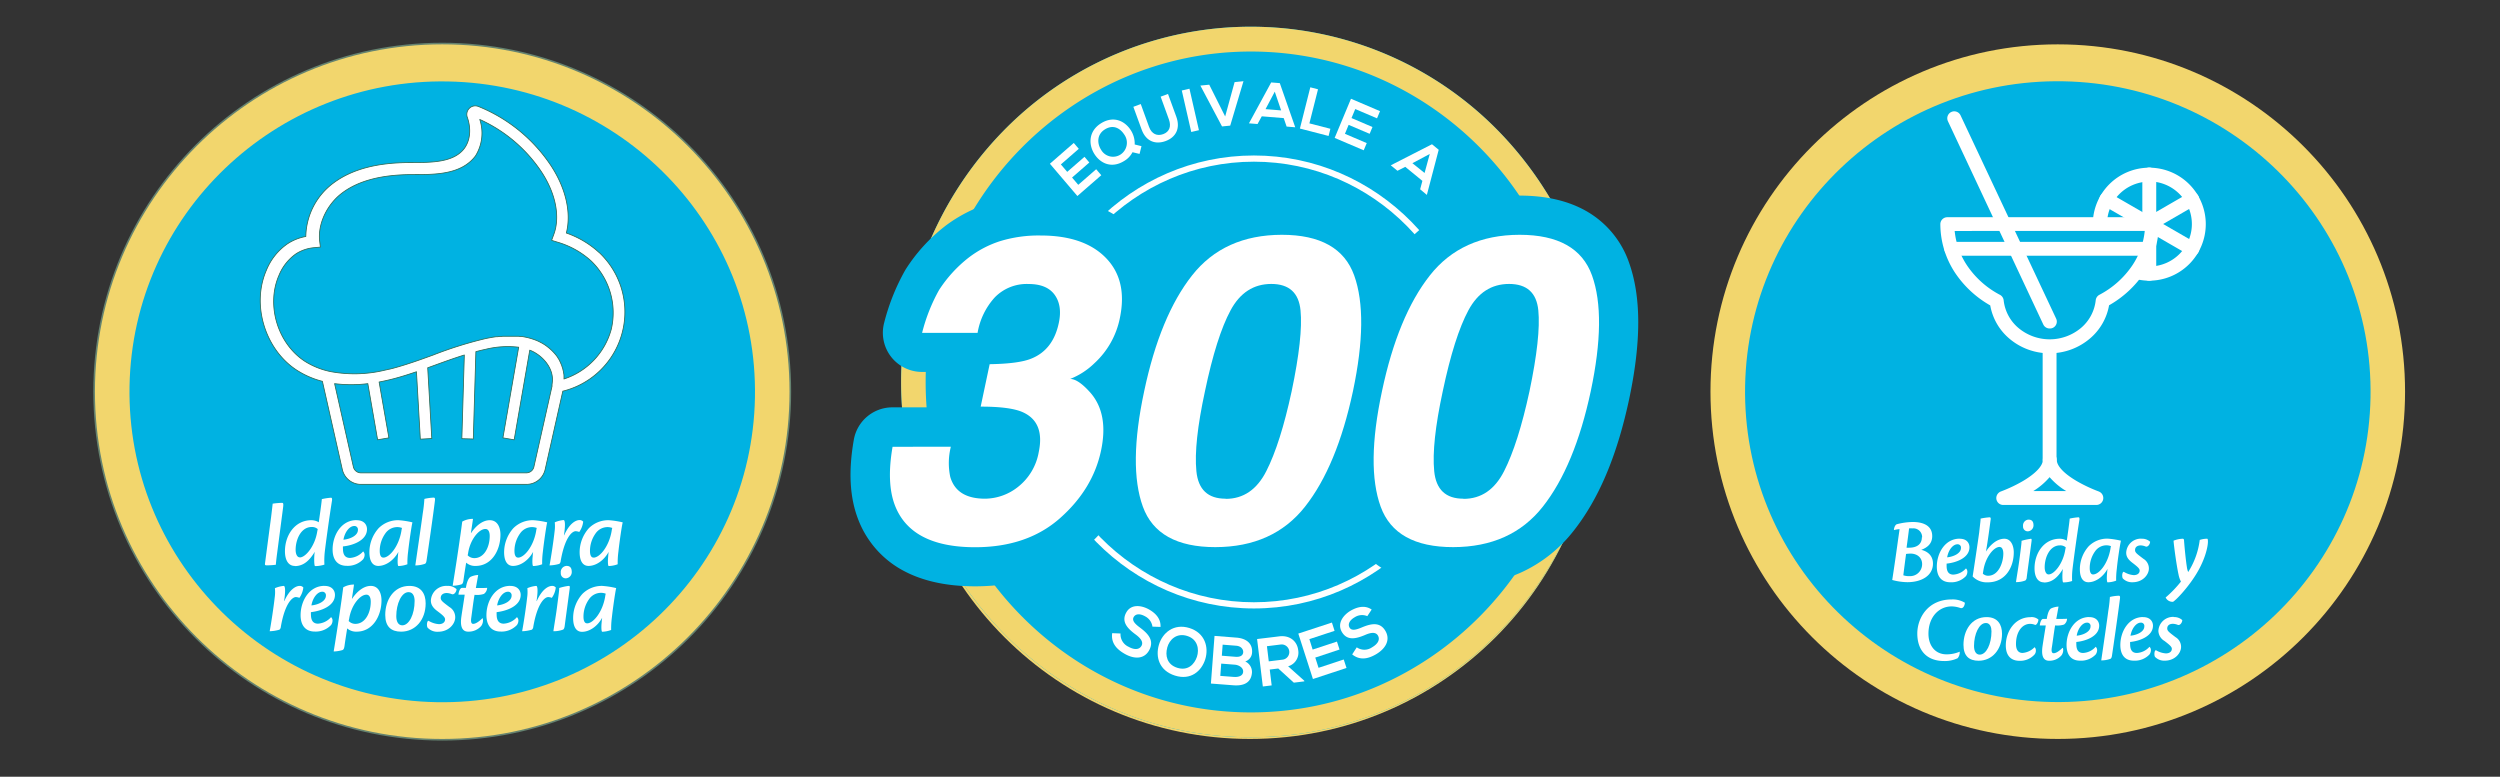 <svg id="Capa_1" data-name="Capa 1" xmlns="http://www.w3.org/2000/svg" viewBox="0 0 766 238"><rect x="0" y="0" width="766" height="238" fill="#333333" stroke="none"/><defs><style>.cls-1{fill:#2f6a56;stroke:#658370;stroke-miterlimit:10;}.cls-2{fill:#f2d66d;}.cls-3{fill:#00b2e2;}.cls-4,.cls-5,.cls-7,.cls-8{fill:#fff;}.cls-4,.cls-7{stroke:#2f6a56;stroke-linecap:round;stroke-linejoin:round;stroke-width:0.25px;}.cls-6{fill:#00426a;}.cls-7,.cls-8{fill-rule:evenodd;}.cls-9{fill:none;}</style></defs><circle class="cls-1" cx="135.5" cy="120" r="106.41"/><circle class="cls-2" cx="135.5" cy="120" r="106.41"/><ellipse class="cls-3" cx="135.5" cy="120.05" rx="95.11" ry="95.83" transform="translate(12.99 253.33) rotate(-88.95)"/><path class="cls-4" d="M183.53,77.34a28.83,28.83,0,0,0-10-5.94c1.59-6.3-.2-14-5-21.08a48.52,48.52,0,0,0-21.92-17.69,2.59,2.59,0,0,0-2.79.54A2.64,2.64,0,0,0,143.2,36c1.21,3.52.87,7-.92,9.45-3.22,4.33-10,4.34-16,4.36h-.65c-10.17,0-17.84,2.08-23.45,6.25a20.83,20.83,0,0,0-8.48,16.4,15.22,15.22,0,0,0-5.5,2.16,18.08,18.08,0,0,0-6.59,8.19C77,93.4,81.22,107.18,91,113.47a26.78,26.78,0,0,0,7.78,3.37l6.1,27a5.84,5.84,0,0,0,5.79,4.57h50.58a5.85,5.85,0,0,0,5.79-4.57l5.41-24,.34-.07a25,25,0,0,0,10.77-42.43Zm-19.95,65.71a2.36,2.36,0,0,1-2.36,1.83H110.64a2.36,2.36,0,0,1-2.36-1.83l-5.76-25.5a41.28,41.28,0,0,0,10.18,0l3,17.2,3.46-.59-3-17.11c1.17-.22,2.31-.47,3.39-.73l.23-.06,1.11-.28c2.26-.61,4.5-1.32,6.71-2.08l1.19,20.66,3.51-.2-1.25-21.67,2.34-.85c2.91-1.06,5.88-2.13,8.88-3.07l-.76,25.64,3.51.1.79-26.76c1-.27,2-.52,3.05-.74a28.23,28.23,0,0,1,10.06-.62l-4.83,27.77,3.45.6,4.78-27.47.21.08c3.62,1.49,7.19,5.39,6.7,9.71l-.13,1.13h0l.07,0Zm23.71-42.17a22.09,22.09,0,0,1-14.49,15.24s0,0,0-.06a9.08,9.08,0,0,0,0-.91s0-.07,0-.11c0-.3-.08-.6-.13-.89l0-.11c-.06-.29-.13-.58-.21-.86l0-.11c-.09-.28-.19-.56-.29-.84a.36.36,0,0,1,0-.09c-.11-.28-.23-.56-.36-.83a.56.56,0,0,1,0-.08c-.13-.27-.27-.54-.42-.8l0-.07a9.06,9.06,0,0,0-.49-.77.43.43,0,0,1,0-.07c-.18-.25-.36-.49-.55-.73l-.05-.06c-.19-.24-.39-.47-.6-.7l0,0c-.21-.23-.43-.45-.65-.67l0,0-.69-.62,0,0-.73-.58,0,0c-.25-.19-.5-.37-.76-.54l0,0c-.26-.17-.53-.33-.79-.48l0,0-.82-.43h0c-.28-.14-.56-.27-.84-.38s-.57-.23-.86-.33l-.29-.09-.59-.2-.35-.09c-.19-.05-.37-.11-.56-.15l-.38-.09-.55-.11-.4-.08-.56-.09-.4,0-.59-.07-.41,0-.62,0-.39,0h-2l-.34,0-.65,0-.38,0-.63.06-.4,0-.65.08-.41,0-.68.1-.4.06-.76.14-.34.06c-.37.07-.75.14-1.13.23a119.81,119.81,0,0,0-15.93,5c-3.49,1.27-7.07,2.57-10.67,3.61l-1.55.44-1.27.32-.09,0-1.27.29h0a39.65,39.65,0,0,1-16.71.42l-.45-.1a23.5,23.5,0,0,1-7.28-3c-8.37-5.4-12-17.23-8-26.37a14.87,14.87,0,0,1,5.27-6.63,12.21,12.21,0,0,1,5.62-1.86l1.8-.17-.22-1.79c-.64-5.22,2.23-11.34,7-14.87,5-3.71,12-5.53,21.36-5.56h.64c6.46,0,14.5,0,18.78-5.77A13.28,13.28,0,0,0,147,36.6a45,45,0,0,1,18.65,15.68c4.58,6.77,6.09,14.11,4,19.62l-.64,1.74,1.77.55a26.25,26.25,0,0,1,10.29,5.72A22,22,0,0,1,187.29,100.88Z"/><path class="cls-5" d="M83.09,158.24c.16-1.3.31-2.6.46-3.92a26.29,26.29,0,0,1,2.84-.25c.45,0,.51.28.3,1.79l-1.75,13.43c-.28,2.09-.37,3.08-.43,3.75a22.57,22.57,0,0,1-2.87.18c-.36,0-.51-.15-.45-.54Z"/><path class="cls-5" d="M90.31,173.4c-1.84,0-3-1.63-3-4.5,0-4.86,3-9.51,8.1-9.51a4.47,4.47,0,0,1,2.26.63c.21-1.42.85-5.83.94-7.09a18.07,18.07,0,0,1,2.8-.43c.28,0,.4.25.31.91-.79,4.86-1.94,13.32-2.21,15.7A24.49,24.49,0,0,0,99.4,173a9.29,9.29,0,0,1-2.87.45c-.21,0-.33-1.57-.21-3.29,0-.39.12-1,.12-1.09-1.72,2.9-3.62,4.38-6.1,4.38Zm1.54-2.6c1.78,0,4.59-3.44,5.32-7.76.06-.36.12-.6.18-.93a2.66,2.66,0,0,0-1.84-.64c-3.33,0-4.93,3.9-4.93,7,0,1.27.46,2.29,1.24,2.29Z"/><path class="cls-5" d="M109.25,159.39c2.42,0,3.2,1.54,3.2,2.75,0,3.44-4.35,5-7.37,5.28a5.86,5.86,0,0,0,0,.73c0,1.84.7,2.8,2.18,2.8a5.77,5.77,0,0,0,4-2,1.43,1.43,0,0,1,.46,1,2.38,2.38,0,0,1-.46,1.42,6.47,6.47,0,0,1-5,2c-3.05,0-4.35-2.11-4.35-5,0-4.35,2.63-9,7.31-9Zm-.72,1.78c-1.39,0-2.87,1.75-3.3,4.2,2.15-.21,4.44-1.3,4.44-3a1.08,1.08,0,0,0-1.12-1.21Z"/><path class="cls-5" d="M113.18,169.14a11.1,11.1,0,0,1,2.84-7.31,8.39,8.39,0,0,1,6.1-2.44,26,26,0,0,1,4.25.66c-.3,1.21-1,6.07-1.33,9.06a25.66,25.66,0,0,0-.21,3.78,8.54,8.54,0,0,1-2.74.54c-.25,0-.34-1.39-.16-3.05,0-.33.13-1.12.13-1.27-1.39,2.57-3.84,4.29-6.16,4.29-1.7,0-2.72-1.42-2.72-4.23Zm4.26,1.72c1.93,0,4.77-3.5,5.55-8.18a6.37,6.37,0,0,1,.18-.91,4,4,0,0,0-1.39-.27,4.46,4.46,0,0,0-3.71,1.94,9.2,9.2,0,0,0-1.72,5.4c0,1.18.33,2,1.06,2Z"/><path class="cls-5" d="M130.69,171.77c-.09.63-.27.91-.54,1a9.14,9.14,0,0,1-2.9.48c.42-2.9,1.93-13.23,2.27-15.88a43,43,0,0,0,.51-4.5,13.61,13.61,0,0,1,2.87-.4c.33,0,.45.25.36.94C132.81,157.24,131.21,168.36,130.69,171.77Z"/><path class="cls-5" d="M144.35,163.31c1.45-2.2,3.53-3.92,5.7-3.92,2.51,0,3.29,2.41,3.29,4.44,0,4.68-2.62,9.57-7.63,9.57a4.05,4.05,0,0,1-2.87-1c-.28,1.66-.67,4.14-.82,5.32-.12.81-.27,1.24-.72,1.36a10.05,10.05,0,0,1-2.6.39c.78-4.8,1.57-9.87,2.29-15,.25-1.6.55-4,.64-4.65a6.53,6.53,0,0,1,3.29-.84c-.06.66-.51,3.41-.63,4.31Zm4.37-1.23c-1.93,0-4.62,3.14-5.28,7.33a5.61,5.61,0,0,1-.15.73,2.81,2.81,0,0,0,2.05.87c3,0,4.71-3.35,4.71-6.79,0-1.24-.42-2.14-1.3-2.14Z"/><path class="cls-5" d="M154.46,169.14a11.15,11.15,0,0,1,2.84-7.31,8.41,8.41,0,0,1,6.1-2.44,26.16,26.16,0,0,1,4.26.66c-.3,1.21-1,6.07-1.33,9.06a25.66,25.66,0,0,0-.21,3.78,8.54,8.54,0,0,1-2.75.54c-.24,0-.33-1.39-.15-3.05,0-.33.12-1.12.12-1.27-1.39,2.57-3.83,4.29-6.16,4.29-1.69,0-2.72-1.42-2.72-4.23Zm4.26,1.72c1.94,0,4.77-3.5,5.56-8.18a6.37,6.37,0,0,1,.18-.91,4.09,4.09,0,0,0-1.39-.27,4.45,4.45,0,0,0-3.71,1.94,9.21,9.21,0,0,0-1.73,5.4c0,1.18.34,2,1.06,2Z"/><path class="cls-5" d="M172.86,164c1.69-3.78,3.65-4.65,4.71-4.65a1.42,1.42,0,0,1,1.12.48,6.74,6.74,0,0,1-1.21,3.17,3.38,3.38,0,0,0-1.09-.24c-1.06,0-3.32,1.78-4.59,9.09a1.32,1.32,0,0,1-.42.91,11.48,11.48,0,0,1-3,.48c.45-2.36,1.24-7.61,1.54-10.36a11.54,11.54,0,0,0,.06-2.84,8.79,8.79,0,0,1,2.72-.69c.33,0,.66,1,.09,4.65Z"/><path class="cls-5" d="M177.6,169.14a11.1,11.1,0,0,1,2.84-7.31,8.39,8.39,0,0,1,6.1-2.44,26.16,26.16,0,0,1,4.26.66c-.31,1.21-1,6.07-1.33,9.06a25.66,25.66,0,0,0-.21,3.78,8.64,8.64,0,0,1-2.75.54c-.24,0-.33-1.39-.15-3.05,0-.33.12-1.12.12-1.27-1.39,2.57-3.84,4.29-6.16,4.29-1.69,0-2.72-1.42-2.72-4.23Zm4.26,1.72c1.93,0,4.77-3.5,5.55-8.18a5.18,5.18,0,0,1,.19-.91,4.14,4.14,0,0,0-1.39-.27,4.48,4.48,0,0,0-3.72,1.94,9.2,9.2,0,0,0-1.72,5.4c0,1.18.33,2,1.06,2Z"/><path class="cls-5" d="M87.11,184.17c1.69-3.77,3.66-4.65,4.71-4.65a1.39,1.39,0,0,1,1.12.49,6.71,6.71,0,0,1-1.21,3.17,3.32,3.32,0,0,0-1.09-.24c-1,0-3.32,1.78-4.59,9.09a1.29,1.29,0,0,1-.42.9,11.4,11.4,0,0,1-3,.48c.45-2.35,1.24-7.6,1.54-10.35a11.55,11.55,0,0,0,.06-2.84,9,9,0,0,1,2.72-.7c.33,0,.66,1,.09,4.65Z"/><path class="cls-5" d="M99.43,179.52c2.42,0,3.2,1.54,3.2,2.75,0,3.44-4.34,4.95-7.36,5.29a5.78,5.78,0,0,0,0,.72c0,1.84.69,2.81,2.17,2.81a5.85,5.85,0,0,0,4-2,1.42,1.42,0,0,1,.45,1,2.4,2.4,0,0,1-.45,1.42,6.48,6.48,0,0,1-5,2c-3,0-4.34-2.12-4.34-5,0-4.35,2.62-9,7.3-9Zm-.72,1.79c-1.39,0-2.87,1.75-3.29,4.19,2.14-.21,4.44-1.3,4.44-3a1.08,1.08,0,0,0-1.12-1.2Z"/><path class="cls-5" d="M107.89,183.45c1.45-2.2,3.53-3.93,5.71-3.93,2.5,0,3.29,2.42,3.29,4.44,0,4.68-2.63,9.58-7.64,9.58a4.12,4.12,0,0,1-2.87-1c-.27,1.66-.66,4.14-.81,5.31-.12.82-.28,1.24-.73,1.36a10.42,10.42,0,0,1-2.6.4c.79-4.81,1.57-9.88,2.3-15,.24-1.6.54-4,.63-4.65a6.56,6.56,0,0,1,3.29-.85c-.06.67-.51,3.41-.63,4.32Zm4.38-1.24c-1.93,0-4.62,3.14-5.28,7.34-.1.42-.07.45-.16.72a2.8,2.8,0,0,0,2.06.88c3,0,4.71-3.35,4.71-6.79,0-1.24-.42-2.15-1.3-2.15Z"/><path class="cls-5" d="M125.47,179.52c3.59,0,4.95,2.45,4.95,5.35,0,5-3.11,8.67-7.52,8.67-3,0-4.86-1.48-4.86-5.14,0-4.59,2.6-8.88,7.4-8.88Zm-.3,1.91c-2.15,0-3.75,3.56-3.75,7.36,0,1.7.64,2.81,1.84,2.81,2.09,0,3.78-3.35,3.78-7.49,0-1.2-.39-2.68-1.84-2.68Z"/><path class="cls-5" d="M137.1,179.52a3.8,3.8,0,0,1,2.78,1c0,.79-.73,1.78-1.42,1.54a4.71,4.71,0,0,0-1.57-.36c-1,0-1.85.48-1.85,1.51,0,.81.64,1.24,2.66,2.78a3.61,3.61,0,0,1,1.78,3.17c0,1.93-1.9,4.41-5.28,4.41A4.09,4.09,0,0,1,131,192.3c-.36-.67-.15-2.27.36-2.06a7,7,0,0,0,3.11,1c1.18,0,1.9-.6,1.9-1.45,0-.57-.39-1.09-2.35-2.54-1.36-1-2-2-2-3.23a4.72,4.72,0,0,1,5-4.5Z"/><path class="cls-5" d="M147.91,189.46a2.86,2.86,0,0,1-.45,2.32,5.11,5.11,0,0,1-4,1.76c-1.87,0-2.54-1.6-2.08-4.69.33-2.26.81-5.13,1-6.64h-1.9c0-.57.39-2.08,1.09-2.08h1.18c.36-2.33,1-3.11,1.42-3.38a6.39,6.39,0,0,1,2.35-.58c-.24,1.33-.45,2.6-.72,4,1.57,0,3,0,3.47-.06a2.44,2.44,0,0,1-1,1.87,6.92,6.92,0,0,1-2.87.27c-.39,2.18-.81,5.74-1,7s0,1.9.57,1.9c.73,0,1.69-.6,2.84-1.72Z"/><path class="cls-5" d="M156.34,179.52c2.41,0,3.2,1.54,3.2,2.75,0,3.44-4.35,4.95-7.37,5.29a5.78,5.78,0,0,0,0,.72c0,1.84.69,2.81,2.17,2.81a5.85,5.85,0,0,0,4.05-2,1.42,1.42,0,0,1,.45,1,2.4,2.4,0,0,1-.45,1.42,6.48,6.48,0,0,1-5,2c-3,0-4.35-2.12-4.35-5,0-4.35,2.62-9,7.31-9Zm-.73,1.79c-1.39,0-2.87,1.75-3.29,4.19,2.14-.21,4.44-1.3,4.44-3a1.08,1.08,0,0,0-1.12-1.2Z"/><path class="cls-5" d="M164.46,184.17c1.69-3.77,3.66-4.65,4.71-4.65a1.39,1.39,0,0,1,1.12.49,6.71,6.71,0,0,1-1.21,3.17,3.32,3.32,0,0,0-1.09-.24c-1.05,0-3.32,1.78-4.59,9.09a1.29,1.29,0,0,1-.42.9,11.4,11.4,0,0,1-3,.48c.45-2.35,1.24-7.6,1.54-10.35a11.55,11.55,0,0,0,.06-2.84,9,9,0,0,1,2.72-.7c.33,0,.66,1,.09,4.65Z"/><path class="cls-5" d="M174.25,179.52c.33,0,.39.16.3.85-.55,4.17-1.3,9.63-1.54,11.53-.09.61-.27.88-.45,1a8.25,8.25,0,0,1-3,.51c.27-2,.84-5.16,1.17-7.88.43-3.26.64-4.86.61-5.37a16.85,16.85,0,0,1,2.87-.64Zm-.64-6.13c.58,0,1.51.16,1.57,1.67a1.93,1.93,0,0,1-1.78,2.14,1.51,1.51,0,0,1-1.57-1.66,1.89,1.89,0,0,1,1.75-2.15Z"/><path class="cls-5" d="M175.61,189.28a11.1,11.1,0,0,1,2.84-7.31,8.41,8.41,0,0,1,6.1-2.45,26.07,26.07,0,0,1,4.25.67c-.3,1.21-1,6.07-1.33,9.06a25.52,25.52,0,0,0-.21,3.77,8.59,8.59,0,0,1-2.74.55c-.25,0-.34-1.39-.16-3,0-.34.13-1.12.13-1.27-1.39,2.56-3.84,4.29-6.16,4.29-1.7,0-2.72-1.42-2.72-4.23Zm4.26,1.72c1.93,0,4.77-3.5,5.55-8.18a5.85,5.85,0,0,1,.18-.91,4,4,0,0,0-1.39-.27,4.45,4.45,0,0,0-3.71,1.93,9.2,9.2,0,0,0-1.72,5.41c0,1.17.33,2,1.05,2Z"/><circle class="cls-2" cx="383" cy="120" r="106.41"/><ellipse class="cls-6" cx="383" cy="120" rx="95.11" ry="95.83" transform="translate(256.01 500.74) rotate(-88.95)"/><path class="cls-5" d="M411.89,130.93a.86.86,0,0,1-.09-.39.9.9,0,0,1,.92-.88l2.53.05a.9.9,0,0,1,0,1.8l-2.53,0A.89.89,0,0,1,411.89,130.93Z"/><path class="cls-5" d="M409.48,179l.07-2.82,1.79,0,0,1h.12l0,1.8Zm.1-4.39.06-2.92,1.8,0-.06,2.92Zm.1-4.49.06-2.93,1.8,0-.06,2.92Zm.1-4.5.06-2.92,1.8,0-.07,2.92Zm.09-4.5.07-2.92,1.8,0-.07,2.92Zm.1-4.49.06-2.93,1.8,0-.06,2.93Zm.1-4.5.06-2.92,1.8,0-.06,2.92Zm.1-4.49.06-2.93,1.8,0-.06,2.92Zm.09-4.5.07-2.92,1.8,0-.07,2.92Zm.1-4.5.07-2.92,1.79,0-.06,2.92Zm.1-4.49.06-2.93,1.8,0-.06,2.93Z"/><path class="cls-5" d="M410.56,178.52a1,1,0,0,1-.08-.39.89.89,0,0,1,.91-.89l1.92,0,1-46.68a.9.9,0,1,1,1.8,0l-1,47.57a.89.89,0,0,1-.91.88l-2.82,0A.9.9,0,0,1,410.56,178.52Z"/><path class="cls-5" d="M401.94,139.92l0,0-1.68-4a.91.91,0,0,1,.47-1.17l9.64-4.28a.9.9,0,0,1,1.18.44v0a.9.9,0,0,1-.46,1.18L402.24,136l1.35,3.24a.9.9,0,0,1-1.65.73Z"/><path class="cls-5" d="M399.45,173.07a.88.88,0,0,1,0-.76l1.85-4a.9.9,0,1,1,1.63.76l-1.48,3.18,8.66,4.31a.9.9,0,0,1-.8,1.61l-9.45-4.7A.88.88,0,0,1,399.45,173.07Z"/><path class="cls-5" d="M403.36,143.12a.91.91,0,0,1,.44-1.19.89.89,0,0,1,1.19.43l.41.85h0a.9.9,0,0,1-1.63.76l-.4-.85Z"/><path class="cls-5" d="M351.09,129.7a.74.74,0,0,1-.08-.39.9.9,0,0,1,.92-.88l2.52,0a.9.9,0,0,1,0,1.8l-2.52-.06A.89.89,0,0,1,351.09,129.7Z"/><path class="cls-5" d="M353.61,177.88l.05-1.8h.12l0-1,1.8,0-.06,2.82Zm.23-4.37.06-2.92,1.8,0-.07,2.92Zm.09-4.5.07-2.92,1.8,0-.07,2.92Zm.1-4.49.06-2.92,1.8,0-.06,2.92Zm.1-4.5.06-2.92,1.8,0-.06,2.92Zm.1-4.49.06-2.93,1.8,0-.06,2.93Zm.09-4.5.07-2.92,1.8,0-.07,2.92Zm.1-4.5.07-2.92,1.79,0-.06,2.92Zm.1-4.49.06-2.92,1.8,0-.06,2.92Zm.1-4.5.06-2.92,1.8,0-.06,2.92Zm.1-4.49.06-2.93,1.8,0-.07,2.93Z"/><path class="cls-5" d="M350.05,177.27a1,1,0,0,1-.08-.39l1-47.57a.9.9,0,1,1,1.8,0l-1,46.67,1.92.06a.9.9,0,0,1,0,1.8l-2.82-.08A.91.91,0,0,1,350.05,177.27Z"/><path class="cls-5" d="M355.64,130.49a.86.86,0,0,1,0-.78.9.9,0,0,1,1.2-.4l9.45,4.7a.89.89,0,0,1,.41,1.18l-1.85,4a.9.9,0,0,1-1.2.43.89.89,0,0,1-.43-1.19l1.48-3.18-8.66-4.31A.9.9,0,0,1,355.64,130.49Z"/><path class="cls-5" d="M354.63,176.67h0a.91.91,0,0,1,.46-1.19l8.84-3.92-1.34-3.25a.89.89,0,0,1,.48-1.17.91.91,0,0,1,1.18.49l1.68,4a.91.91,0,0,1-.47,1.17l-9.64,4.28A.9.9,0,0,1,354.63,176.67Z"/><path class="cls-5" d="M361.22,143.14a.94.94,0,0,1,0-.8l.44-.83a.9.9,0,0,1,1.59.84l-.44.83a.9.9,0,0,1-1.61,0Z"/><path class="cls-5" d="M403.09,165.65a.87.87,0,0,1,0-.8l.43-.83a.9.9,0,1,1,1.6.84l-.44.83a.91.91,0,0,1-1.22.38A.93.93,0,0,1,403.09,165.65Z"/><path class="cls-5" d="M365.56,135.55v0a.89.89,0,0,1,.47-1.18l2.91-1.26a.89.89,0,0,1,.36-.07l27.61.29.23,0,3.32.91A.9.9,0,1,1,400,136l-3.21-.89-27.29-.29L366.73,136A.9.9,0,0,1,365.56,135.55Z"/><path class="cls-5" d="M364.76,172.08a.87.87,0,0,1,0-.77.88.88,0,0,1,1.19-.42l2.68,1.28,27.31.29,3.25-.72a.91.91,0,0,1,1.07.69.9.9,0,0,1-.68,1.07l-3.36.74a.65.65,0,0,1-.2,0L368.42,174a1.24,1.24,0,0,1-.38-.09l-2.85-1.37A.9.9,0,0,1,364.76,172.08Z"/><path class="cls-5" d="M367.18,161.2a18.15,18.15,0,0,1-1-2.7.9.9,0,0,1,.62-1.1.89.89,0,0,1,1.11.62,16.81,16.81,0,0,0,1.36,3.35.9.9,0,0,1-.36,1.22.91.91,0,0,1-1.22-.36C367.52,161.89,367.34,161.54,367.18,161.2Zm2.39,3.76a.9.9,0,0,1,1.5-1,16.32,16.32,0,0,0,2.62,2.5.9.9,0,0,1-1.09,1.43,18.63,18.63,0,0,1-2.91-2.77A1.06,1.06,0,0,1,369.57,165Zm-3.92-9.64a1,1,0,0,1-.08-.3,18,18,0,0,1,.14-4,.9.9,0,1,1,1.78.27,15.56,15.56,0,0,0-.12,3.61.91.91,0,0,1-.83,1A.89.89,0,0,1,365.65,155.32Zm9.54,14a.93.93,0,0,1,0-.78.9.9,0,0,1,1.2-.41,15.91,15.91,0,0,0,3.41,1.21.9.9,0,0,1,.67,1.08.89.89,0,0,1-1.08.67,17.62,17.62,0,0,1-3.79-1.34A1,1,0,0,1,375.19,169.36Zm-8.58-21.11a.91.91,0,0,1,0-.69,18,18,0,0,1,1.77-3.6.9.9,0,0,1,1.25-.27.89.89,0,0,1,.27,1.24,16.54,16.54,0,0,0-1.6,3.24.89.89,0,0,1-1.15.54A.86.86,0,0,1,366.61,148.25Zm15.51,22.82a1.06,1.06,0,0,1-.08-.4.9.9,0,0,1,.93-.87,16.78,16.78,0,0,0,3.6-.3.9.9,0,0,1,.34,1.77,18.52,18.52,0,0,1-4,.32A.9.9,0,0,1,382.12,171.07Zm-11.74-28.89a.89.89,0,0,1,.17-1,17.6,17.6,0,0,1,3.09-2.56.9.9,0,0,1,1,1.5,15.8,15.8,0,0,0-2.78,2.31.9.9,0,0,1-1.28,0A1,1,0,0,1,370.38,142.18Zm18.08,27.88,0-.07a.89.89,0,0,1,.54-1.15c.44-.16.88-.34,1.3-.54a15.84,15.84,0,0,0,1.94-1.06.9.9,0,1,1,1,1.51,18.69,18.69,0,0,1-2.15,1.19c-.47.21-1,.41-1.45.59A.9.9,0,0,1,388.46,170.06ZM376.3,138.19l0,0a.9.9,0,0,1,.5-1.17,18.23,18.23,0,0,1,3.26-1l.61-.11a.9.9,0,0,1,.29,1.78l-.56.1a15.64,15.64,0,0,0-2.93.86A.9.9,0,0,1,376.3,138.19Zm18.22,28.09a.88.88,0,0,1,.19-1,16.65,16.65,0,0,0,2.3-2.79.9.9,0,1,1,1.5,1,17.68,17.68,0,0,1-2.55,3.1.89.89,0,0,1-1.27,0A.7.7,0,0,1,394.52,166.28ZM383.34,137a.85.85,0,0,1-.08-.42.89.89,0,0,1,.93-.86,17.74,17.74,0,0,1,4,.61.9.9,0,1,1-.47,1.73,16,16,0,0,0-3.57-.54A.92.92,0,0,1,383.34,137Zm15.16,23.37a.87.87,0,0,1,0-.71,16.18,16.18,0,0,0,1-3.48.9.9,0,0,1,1.78.28,18.08,18.08,0,0,1-1.07,3.87.9.9,0,0,1-1.65,0Zm-8.24-21.6a.89.89,0,0,1,1.21-1.18,18.22,18.22,0,0,1,3.38,2.18.9.9,0,0,1-1.14,1.39,16.77,16.77,0,0,0-3-2A.9.9,0,0,1,390.26,138.75Zm9.44,14.56a.74.74,0,0,1-.08-.34,16.64,16.64,0,0,0-.29-2.42c-.07-.38-.16-.77-.27-1.15a.9.9,0,0,1,1.74-.47c.11.42.21.85.3,1.28a18.63,18.63,0,0,1,.32,2.69.9.9,0,0,1-1.72.41Zm-3.86-10.11a.91.91,0,0,1,.25-1.07.89.89,0,0,1,1.26.12,17.7,17.7,0,0,1,2.19,3.37.9.9,0,1,1-1.61.8,16.36,16.36,0,0,0-2-3A1.27,1.27,0,0,1,395.84,143.2Z"/><path class="cls-5" d="M372.17,147.2a3.15,3.15,0,0,1,1.91.61c0,.28-.19.7-.53.71a3.39,3.39,0,0,0-1.47-.37,1.4,1.4,0,0,0-1.56,1.36c0,.88.55,1.27,1.87,2,1.56.85,2.18,1.44,2.19,2.74,0,1.68-1.37,2.68-3.07,2.71a3.52,3.52,0,0,1-2.07-.55.48.48,0,0,1-.27-.4,1.29,1.29,0,0,1,.23-.7,3.86,3.86,0,0,0,2.12.67c1.05,0,1.76-.56,1.74-1.47s-.55-1.31-2-2.1c-1.77-.94-2-1.84-2-2.7s.61-2.48,2.91-2.51Z"/><path class="cls-5" d="M379,155.58a.79.79,0,0,1-.23.83,2.28,2.28,0,0,1-1.39.42,1.71,1.71,0,0,1-1.87-1.93c0-.63,0-2-.06-3.85-.5,0-.71-.16-.71-.3a7.94,7.94,0,0,1,1.27-1.37,1.49,1.49,0,0,1,.75-.39c0,.48,0,.85,0,1.16l2.36,0c-.14.75-.46.81-.73.83a15.2,15.2,0,0,1-1.63.07,32.09,32.09,0,0,0,.05,3.75c.09.9.58,1.11,1.08,1.1a2.06,2.06,0,0,0,1.12-.32Z"/><path class="cls-5" d="M384.21,155.4a1.24,1.24,0,0,1-.55,1,3.53,3.53,0,0,1-1.45.34c-2.07,0-3.21-1.19-3.24-3.26,0-1.88,1.08-3.56,3-3.58a2.36,2.36,0,0,1,2.49,2.43,2.19,2.19,0,0,1,0,.46c0,.25-.75.44-1.26.54a29.42,29.42,0,0,1-2.95.07,2.16,2.16,0,0,0,2.27,2.34,4.15,4.15,0,0,0,1.66-.39Zm-2.37-4.71c-.74,0-1.46.69-1.56,1.94,1.07,0,2.41,0,2.67,0a.3.3,0,0,0,.31-.31c0-.91-.47-1.6-1.4-1.59Z"/><path class="cls-5" d="M385.48,149.87c.14,0,.23.1.32.3.31.79,1.22,3.14,1.82,4.88.49-1.4,1.45-3.93,1.88-5.24a1.81,1.81,0,0,1,.79.18c.22.1.18.31,0,.89-.57,1.48-1.13,2.87-2,5.19-.12.27-.21.41-.38.47a3.46,3.46,0,0,1-.79.16c-.32-.92-.78-2-1.71-4.35-.49-1.23-.72-1.73-.92-2.14a2.65,2.65,0,0,1,1.05-.34Z"/><path class="cls-5" d="M391.58,146.76a.68.68,0,0,1,.68.72.74.74,0,0,1-.71.77.67.67,0,0,1-.72-.72.75.75,0,0,1,.73-.77Zm.72,9.33c0,.27-.08.34-.31.37a6.14,6.14,0,0,1-1,.09c0-.61,0-1.47,0-2.33l0-2.53c0-.9-.05-1.36-.08-1.68a4.79,4.79,0,0,1,1.1-.16c.15,0,.2.07.22.92Z"/><path class="cls-5" d="M398.67,155.61a.84.84,0,0,1-.94.94,1,1,0,0,1-1.05-.92,2.71,2.71,0,0,1-1.89,1,1.67,1.67,0,0,1-1.75-1.66c0-1.59,2-2.05,2.85-2.25.27-.06.55-.13.75-.16v-.44a1.27,1.27,0,0,0-1.31-1.36,2.86,2.86,0,0,0-1.51.58c-.4.16-.6-.17-.63-.55a4,4,0,0,1,2.42-1c1.5,0,2.23,1,2.25,2.45,0,.64,0,2.06,0,3a.45.45,0,0,0,.51.47,1,1,0,0,0,.29,0Zm-4.38-.87a.91.91,0,0,0,1,.88,1.6,1.6,0,0,0,1.27-.72.94.94,0,0,0,.1-.49l0-1.16c-1.21.21-2.35.64-2.34,1.47Z"/><path class="cls-5" d="M400.84,104.7v7.69h-32V104.7Zm0,12.53v7.69h-32v-7.69Z"/><path class="cls-5" d="M366.06,49.37a7.31,7.31,0,0,1,.75-1.31c4.84-4.73,6.27-7,6.27-9.19A2.1,2.1,0,0,0,371,36.53a4.89,4.89,0,0,0-3.35,1.64h-.05a1.32,1.32,0,0,1-.38-1.69,6,6,0,0,1,4.58-2.06,3.9,3.9,0,0,1,4.16,4.2A7.28,7.28,0,0,1,374,43.23a34.57,34.57,0,0,1-4.46,4.35c1.46.13,4.46.05,6.22,0a2.3,2.3,0,0,1-1,1.84,7.61,7.61,0,0,1-2.67.28,40.38,40.38,0,0,1-6-.23Z"/><path class="cls-5" d="M378.59,46.58a1.36,1.36,0,0,1,1.31,1.53,1.62,1.62,0,0,1-1.66,1.74,1.35,1.35,0,0,1-1.41-1.46,1.64,1.64,0,0,1,1.74-1.81Z"/><path class="cls-5" d="M382.17,42c.42-1.92,1.58-6.07,2-7.18,1.11-.2,5.51-.4,6.75-.4l.07.1a3.88,3.88,0,0,1-.47,1.48,1.15,1.15,0,0,1-.94.61c-1,.1-3,.12-4,.2a26.84,26.84,0,0,0-1,3.52,23.51,23.51,0,0,1,3.25,1c2.06.83,3,1.86,3,4,0,3.25-2.8,5-6,5a4.58,4.58,0,0,1-3.08-.88,2.34,2.34,0,0,1-.4-1.64s0,0,.05,0a8.39,8.39,0,0,0,3.22.78c2.85,0,3.53-1.59,3.53-2.92,0-1.49-1-2.24-3.22-2.87a24.08,24.08,0,0,0-2.67-.56Z"/><path class="cls-5" d="M330.29,54.68a2.82,2.82,0,0,1,2,.65c0,.63-.47,1.49-.83,1.44a3.52,3.52,0,0,0-1.36-.28c-2.14,0-3.77,2.17-3.77,5.39,0,1.59.63,2.39,1.73,2.39a5,5,0,0,0,3.23-1.53,1.1,1.1,0,0,1,.35.85,1.59,1.59,0,0,1-.53,1.26,5.18,5.18,0,0,1-3.88,1.51c-2.09,0-3.65-1.21-3.65-4.1,0-3.8,2.44-7.58,6.65-7.58Z"/><path class="cls-5" d="M339.86,63.06c-1.13,1.89-2.59,3.3-4.73,3.3s-2.32-2-2-4c.23-1.49.48-2.75.66-3.8.35-2.27.4-2.92.45-3.33a13.44,13.44,0,0,1,2.49-.55c.2,0,.3.23.18.9-.25,1.57-.76,4.59-1.14,6.88-.22,1.51.18,1.71.71,1.71,1.06,0,3.52-2.17,4.41-8.08.1-.68.22-.91.55-1a7,7,0,0,1,2.27-.38c-.51,2-1,6.07-1.26,8.11a23.17,23.17,0,0,0-.18,3.14,7.07,7.07,0,0,1-2.34.43c-.15,0-.23-.75,0-3.27Z"/><path class="cls-5" d="M351.26,54.68a2.84,2.84,0,0,1,2,.65c0,.63-.48,1.49-.83,1.44a3.56,3.56,0,0,0-1.36-.28c-2.14,0-3.78,2.17-3.78,5.39,0,1.59.63,2.39,1.74,2.39a5,5,0,0,0,3.22-1.53,1.1,1.1,0,0,1,.35.85,1.61,1.61,0,0,1-.52,1.26,5.18,5.18,0,0,1-3.88,1.51c-2.09,0-3.65-1.21-3.65-4.1,0-3.8,2.44-7.58,6.64-7.58Z"/><path class="cls-5" d="M362.23,54.68c1.82,0,2.3,1.79,1.94,4-.25,1.38-.35,2.14-.68,4.13-.12.9-.3,2.41-.3,3.14a7.82,7.82,0,0,1-2.49.43c-.25,0-.23-1.18.07-3.07.28-1.69.51-3,.86-5.09.13-.88-.08-1.36-.6-1.36-1.54,0-3.83,2.62-4.74,8.21-.1.56-.17.66-.33.76a6.06,6.06,0,0,1-2.51.45c.48-2.44,1.68-11,1.94-13.22.32-2.82.35-3.3.37-3.75a10.31,10.31,0,0,1,2.5-.35c.27,0,.22.55.15,1.11-.23,1.56-.56,4.1-1.16,8.36,1.41-2.55,3.17-3.73,5-3.73Z"/><path class="cls-5" d="M365.45,62.81a9.24,9.24,0,0,1,2.37-6.09,7,7,0,0,1,5.09-2,22,22,0,0,1,3.55.55c-.26,1-.86,5.06-1.11,7.56a21.23,21.23,0,0,0-.18,3.14,7.07,7.07,0,0,1-2.29.46c-.2,0-.28-1.16-.13-2.55,0-.27.11-.93.11-1.05a6.32,6.32,0,0,1-5.14,3.57c-1.41,0-2.27-1.18-2.27-3.52ZM369,64.25c1.61,0,4-2.92,4.64-6.83a4.51,4.51,0,0,1,.15-.75,3.33,3.33,0,0,0-1.16-.23,3.73,3.73,0,0,0-3.1,1.61,7.72,7.72,0,0,0-1.43,4.51c0,1,.27,1.69.88,1.69Z"/><path class="cls-5" d="M380.78,58.56c1.41-3.15,3.05-3.88,3.93-3.88a1.16,1.16,0,0,1,.93.4,5.55,5.55,0,0,1-1,2.64,2.74,2.74,0,0,0-.9-.2c-.88,0-2.77,1.49-3.83,7.58a1.05,1.05,0,0,1-.35.76,10,10,0,0,1-2.49.4c.37-2,1-6.34,1.28-8.64a9.1,9.1,0,0,0,.05-2.36,7.38,7.38,0,0,1,2.27-.58c.27,0,.55.8.07,3.88Z"/><path class="cls-5" d="M384.73,62.81a9.24,9.24,0,0,1,2.37-6.09,7,7,0,0,1,5.09-2,22,22,0,0,1,3.55.55c-.26,1-.86,5.06-1.11,7.56a21.23,21.23,0,0,0-.18,3.14,7.07,7.07,0,0,1-2.29.46c-.2,0-.28-1.16-.12-2.55,0-.27.1-.93.1-1.05A6.32,6.32,0,0,1,387,66.36c-1.41,0-2.27-1.18-2.27-3.52Zm3.55,1.44c1.61,0,4-2.92,4.64-6.83a4.51,4.51,0,0,1,.15-.75,3.33,3.33,0,0,0-1.16-.23,3.73,3.73,0,0,0-3.1,1.61,7.72,7.72,0,0,0-1.43,4.51c0,1,.27,1.69.88,1.69Z"/><path class="cls-5" d="M398.88,66.36c-1.54,0-2.49-1.36-2.49-3.75,0-4,2.51-7.93,6.74-7.93a3.71,3.71,0,0,1,1.89.53c.18-1.19.71-4.86.78-5.92a15.94,15.94,0,0,1,2.34-.35c.23,0,.33.2.26.75-.66,4.06-1.61,11.11-1.84,13.1a19.69,19.69,0,0,0-.1,3.19,7.54,7.54,0,0,1-2.39.38c-.18,0-.28-1.31-.18-2.74,0-.33.1-.81.1-.91-1.44,2.42-3,3.65-5.09,3.65Zm1.28-2.16c1.49,0,3.83-2.87,4.43-6.48.05-.3.11-.5.16-.78a2.26,2.26,0,0,0-1.54-.52c-2.77,0-4.1,3.24-4.1,5.86,0,1.06.37,1.92,1,1.92Z"/><path class="cls-5" d="M412.45,54.68c.27,0,.32.12.25.7-.45,3.48-1.08,8-1.29,9.62a1.13,1.13,0,0,1-.37.83,6.84,6.84,0,0,1-2.5.43c.23-1.66.71-4.3,1-6.57.35-2.72.52-4,.5-4.48a14.08,14.08,0,0,1,2.39-.53Zm-.53-5.11c.48,0,1.26.12,1.31,1.38a1.61,1.61,0,0,1-1.49,1.79,1.26,1.26,0,0,1-1.31-1.38,1.57,1.57,0,0,1,1.46-1.79Z"/><path class="cls-5" d="M419.8,63a2.39,2.39,0,0,1-.38,1.94,4.24,4.24,0,0,1-3.35,1.46c-1.56,0-2.11-1.33-1.74-3.9.28-1.89.68-4.28.86-5.54H413.6c0-.48.33-1.74.91-1.74h1c.3-1.94.81-2.59,1.18-2.82a5.59,5.59,0,0,1,2-.48c-.2,1.11-.38,2.17-.61,3.3,1.31,0,2.5,0,2.9,0a2,2,0,0,1-.81,1.56,5.73,5.73,0,0,1-2.39.23c-.33,1.81-.68,4.78-.83,5.87s0,1.58.48,1.58a4.12,4.12,0,0,0,2.37-1.43Z"/><path class="cls-5" d="M420.47,62.81a9.24,9.24,0,0,1,2.37-6.09,7,7,0,0,1,5.09-2,22,22,0,0,1,3.55.55c-.26,1-.86,5.06-1.11,7.56a21.23,21.23,0,0,0-.18,3.14,7.07,7.07,0,0,1-2.29.46c-.2,0-.28-1.16-.12-2.55,0-.27.1-.93.1-1.05a6.32,6.32,0,0,1-5.14,3.57c-1.41,0-2.27-1.18-2.27-3.52ZM424,64.25c1.61,0,4-2.92,4.64-6.83a4.51,4.51,0,0,1,.15-.75,3.33,3.33,0,0,0-1.16-.23,3.73,3.73,0,0,0-3.1,1.61,7.72,7.72,0,0,0-1.43,4.51c0,1,.27,1.69.88,1.69Z"/><path class="cls-5" d="M437,54.68a3.16,3.16,0,0,1,2.32.8c0,.66-.61,1.49-1.19,1.29a3.71,3.71,0,0,0-1.3-.3c-.83,0-1.54.4-1.54,1.25,0,.69.53,1,2.22,2.32A3,3,0,0,1,439,62.68a4.11,4.11,0,0,1-4.41,3.68,3.42,3.42,0,0,1-2.64-1c-.3-.56-.12-1.89.3-1.71a6,6,0,0,0,2.6.83c1,0,1.58-.51,1.58-1.21,0-.48-.32-.91-2-2.12a3.26,3.26,0,0,1-1.64-2.69,3.93,3.93,0,0,1,4.16-3.75Z"/><path class="cls-5" d="M358.15,180.11c-.24,2-1.72,14.85-2,17.42-.06.48-.15.63-.54.69-.67.06-2.06.19-3,.19.27-1.7,1.2-8,2-14.89a32.9,32.9,0,0,1-4,.87l-.06-.06c.21-.66.46-1.27.64-1.78a33,33,0,0,0,6.88-2.51Z"/><path class="cls-5" d="M367.09,184.57a3.78,3.78,0,0,1,2.78,1c0,.79-.72,1.78-1.42,1.54a4.6,4.6,0,0,0-1.57-.36c-1,0-1.84.48-1.84,1.51,0,.81.63,1.24,2.66,2.78a3.61,3.61,0,0,1,1.78,3.17c0,1.93-1.9,4.41-5.28,4.41a4.13,4.13,0,0,1-3.18-1.24c-.36-.67-.15-2.27.37-2.06a7,7,0,0,0,3.11,1c1.17,0,1.9-.6,1.9-1.45,0-.57-.39-1.09-2.36-2.54-1.35-1-2-2-2-3.23a4.72,4.72,0,0,1,5-4.5Z"/><path class="cls-5" d="M378.18,184.57c3.59,0,4.95,2.45,4.95,5.35,0,5-3.11,8.67-7.52,8.67-3,0-4.86-1.48-4.86-5.14,0-4.59,2.6-8.88,7.4-8.88Zm-.3,1.91c-2.15,0-3.75,3.56-3.75,7.36,0,1.7.64,2.81,1.84,2.81,2.09,0,3.78-3.35,3.78-7.49,0-1.2-.39-2.68-1.84-2.68Z"/><path class="cls-5" d="M389.23,198.59a6.26,6.26,0,0,1-4.74-1.91c.21-1.26,1.63-10.66,2.05-14.1.34-3,.49-3.92.46-4.47a20,20,0,0,1,2.93-.42c.27,0,.39.27.3.78-.18,1.3-.88,6.74-1.51,10.24,1.18-1.9,3.35-4.14,5.92-4.14,2.17,0,3,2.36,3,4.35,0,4.83-2.69,9.67-8.4,9.67Zm4-11.39c-2.14,0-4.62,3.53-5.22,7.31-.1.54-.13.82-.22,1.27a2.51,2.51,0,0,0,1.69.66c3.42,0,4.9-4.32,4.9-7.12,0-1.09-.34-2.12-1.12-2.12Z"/><path class="cls-5" d="M402.92,189.22c1.69-3.77,3.65-4.65,4.71-4.65a1.39,1.39,0,0,1,1.11.49,6.8,6.8,0,0,1-1.2,3.17,3.44,3.44,0,0,0-1.09-.24c-1.06,0-3.32,1.78-4.59,9.09a1.29,1.29,0,0,1-.42.9,11.55,11.55,0,0,1-3,.48c.45-2.35,1.23-7.6,1.54-10.35a11.55,11.55,0,0,0,.06-2.84,8.82,8.82,0,0,1,2.71-.7c.34,0,.67,1,.09,4.65Z"/><path class="cls-5" d="M415.24,184.57c2.41,0,3.2,1.54,3.2,2.75,0,3.44-4.35,5-7.37,5.29a5.78,5.78,0,0,0,0,.72c0,1.84.7,2.81,2.17,2.81a5.83,5.83,0,0,0,4.05-2,1.42,1.42,0,0,1,.45,1,2.4,2.4,0,0,1-.45,1.42,6.48,6.48,0,0,1-5,2c-3.05,0-4.35-2.12-4.35-5,0-4.35,2.63-9,7.31-9Zm-.73,1.79c-1.39,0-2.87,1.75-3.29,4.19,2.15-.21,4.44-1.3,4.44-3a1.08,1.08,0,0,0-1.12-1.2Z"/><path class="cls-7" d="M361.7,94.68c-2.55,1.72-8.45,13.09-27.91,13.09s-27.28-6.84-28.58-15.55h54.22c15.8-9.43,41.16-22.42,86-20.77a1.81,1.81,0,0,1,1.79,1.78v.89a1.77,1.77,0,0,1-1.79,1.79C406.13,74.46,378.27,81.3,361.7,94.68Z"/><path class="cls-5" d="M356.79,90.44a1,1,0,0,1-.65-.24c-5.45-4.75-17.78-14-20.65-16-3-2.11-10.7,4.14-16.29,8.7-3.4,2.77-6.33,5.16-8.31,5.92a6,6,0,0,0-2,1.34,1,1,0,0,1-1.4,0,1,1,0,0,1,0-1.4A8.19,8.19,0,0,1,310.18,87c1.68-.65,4.64-3.06,7.77-5.61,6.76-5.5,14.42-11.75,18.67-8.78,2.89,2,15.32,11.33,20.82,16.12a1,1,0,0,1,.1,1.39A1,1,0,0,1,356.79,90.44Z"/><path class="cls-8" d="M322,88.13a1.51,1.51,0,1,0-1.5-1.51A1.51,1.51,0,0,0,322,88.13Z"/><path class="cls-8" d="M325.33,84.13a.75.75,0,1,0-.74-.74A.74.74,0,0,0,325.33,84.13Z"/><path class="cls-8" d="M327.77,87.85a1.11,1.11,0,1,0-1.1-1.1A1.11,1.11,0,0,0,327.77,87.85Z"/><path class="cls-8" d="M331.18,83.44a1.1,1.1,0,1,0-1.1-1.1A1.11,1.11,0,0,0,331.18,83.44Z"/><path class="cls-8" d="M331.18,86.17a.7.7,0,0,0,.7-.7.7.7,0,1,0-.7.7Z"/><path class="cls-8" d="M328.52,79.68a.7.7,0,1,0-.7-.7A.7.7,0,0,0,328.52,79.68Z"/><circle class="cls-2" cx="630.5" cy="120" r="106.41"/><ellipse class="cls-3" cx="630.5" cy="120" rx="95.11" ry="95.83" transform="translate(498.98 748.2) rotate(-88.95)"/><circle class="cls-9" cx="630.5" cy="119.95" r="95.96"/><path class="cls-5" d="M580.3,162.39c0-.61.35-1.56.87-1.76a19.84,19.84,0,0,1,4.92-.69c3,0,5.94,1,5.94,4.32,0,2.33-1.5,3.51-3.35,4.21,2.42.6,3.58,2.19,3.58,4.2,0,3.78-3.58,5.71-7.81,5.71a18.74,18.74,0,0,1-4.67-.67c.69-4.46,1.44-9.76,1.79-12.36.23-1.55.4-2.76.46-3.22a9,9,0,0,0-1.73.29Zm8.64,10.48c0-2.1-1.61-3.25-3.57-3.25a12.28,12.28,0,0,0-1.35.11c-.26,1.93-.72,5.48-.84,6.54a5.39,5.39,0,0,0,1.9.26,3.68,3.68,0,0,0,3.86-3.63Zm0-8.23a2.68,2.68,0,0,0-3-2.74,5.25,5.25,0,0,0-1,0c-.23,2-.57,4.38-.77,5.93.26,0,1,0,1.58-.06,1.79-.2,3.11-1.18,3.11-3.14Z"/><path class="cls-5" d="M600.44,165.07c2.31,0,3,1.47,3,2.62,0,3.28-4.14,4.72-7,5,0,.2,0,.49,0,.69,0,1.76.66,2.68,2.07,2.68a5.54,5.54,0,0,0,3.86-1.9,1.37,1.37,0,0,1,.43,1,2.26,2.26,0,0,1-.43,1.35,6.15,6.15,0,0,1-4.78,1.9c-2.91,0-4.15-2-4.15-4.78,0-4.15,2.51-8.58,7-8.58Zm-.69,1.7c-1.33,0-2.74,1.67-3.14,4,2-.2,4.23-1.24,4.23-2.85a1,1,0,0,0-1.06-1.15Z"/><path class="cls-5" d="M608.94,178.43a5.94,5.94,0,0,1-4.52-1.81c.2-1.21,1.55-10.17,2-13.45.31-2.89.46-3.75.43-4.27a19.66,19.66,0,0,1,2.79-.4c.26,0,.38.26.29.75-.17,1.24-.83,6.42-1.44,9.76,1.13-1.81,3.2-3.94,5.65-3.94,2.07,0,2.88,2.24,2.88,4.15,0,4.6-2.56,9.21-8,9.21Zm3.8-10.86c-2,0-4.4,3.37-5,7-.09.51-.11.77-.2,1.2a2.34,2.34,0,0,0,1.61.64c3.26,0,4.67-4.12,4.67-6.8,0-1-.32-2-1.07-2Z"/><path class="cls-5" d="M622.17,165.07c.32,0,.37.14.29.8-.52,4-1.24,9.19-1.47,11a1.31,1.31,0,0,1-.44,1,7.79,7.79,0,0,1-2.85.49c.26-1.9.81-4.93,1.13-7.52.4-3.11.6-4.64.57-5.13a16.45,16.45,0,0,1,2.74-.6Zm-.61-5.85c.55,0,1.44.14,1.5,1.58a1.84,1.84,0,0,1-1.7,2,1.45,1.45,0,0,1-1.5-1.59,1.8,1.8,0,0,1,1.67-2Z"/><path class="cls-5" d="M626.23,178.43c-1.76,0-2.85-1.55-2.85-4.29,0-4.64,2.88-9.07,7.72-9.07a4.24,4.24,0,0,1,2.16.6c.2-1.35.81-5.56.89-6.77a17.89,17.89,0,0,1,2.68-.4c.26,0,.38.23.29.86-.75,4.64-1.84,12.71-2.1,15a22.26,22.26,0,0,0-.12,3.66,8.65,8.65,0,0,1-2.73.43c-.21,0-.32-1.49-.21-3.14,0-.37.12-.92.12-1-1.64,2.76-3.46,4.17-5.82,4.17ZM627.7,176c1.7,0,4.38-3.29,5.07-7.41.06-.34.12-.57.17-.89a2.56,2.56,0,0,0-1.75-.6c-3.17,0-4.7,3.71-4.7,6.71,0,1.21.43,2.19,1.18,2.19Z"/><path class="cls-5" d="M637.27,174.37a10.59,10.59,0,0,1,2.71-7,8,8,0,0,1,5.82-2.33,25,25,0,0,1,4.06.63c-.29,1.15-1,5.79-1.27,8.64a23.34,23.34,0,0,0-.2,3.6,8,8,0,0,1-2.62.52c-.23,0-.32-1.32-.15-2.91,0-.31.12-1.06.12-1.21-1.33,2.45-3.66,4.09-5.88,4.09-1.61,0-2.59-1.35-2.59-4Zm4.06,1.64c1.84,0,4.55-3.34,5.3-7.8a7.07,7.07,0,0,1,.17-.87,3.92,3.92,0,0,0-1.32-.26,4.27,4.27,0,0,0-3.55,1.85,8.79,8.79,0,0,0-1.64,5.15c0,1.13.32,1.93,1,1.93Z"/><path class="cls-5" d="M656.14,165.07a3.61,3.61,0,0,1,2.65.92c0,.75-.69,1.7-1.35,1.47a4.35,4.35,0,0,0-1.5-.35c-1,0-1.76.46-1.76,1.44,0,.78.61,1.18,2.54,2.65a3.47,3.47,0,0,1,1.7,3c0,1.84-1.82,4.2-5,4.2a3.88,3.88,0,0,1-3-1.18c-.35-.63-.14-2.16.35-2a6.75,6.75,0,0,0,3,1c1.13,0,1.82-.57,1.82-1.38,0-.55-.38-1-2.25-2.42-1.3-1-1.87-1.87-1.87-3.08a4.5,4.5,0,0,1,4.75-4.29Z"/><path class="cls-5" d="M663.55,183.07a35,35,0,0,0,4.69-4.87,7.87,7.87,0,0,1-.74-2.19c-.55-2.47-1.33-8-1.53-10.34a8.07,8.07,0,0,1,2.79-.6c.32,0,.41.2.43.52.18,2.56.58,6.36.87,8.15a5.88,5.88,0,0,0,.4,1.53,23.68,23.68,0,0,0,3.54-9.83,7,7,0,0,1,2.28-.37c.2,0,.23.43.23.89,0,1.5-.86,5.91-4.26,11-2.36,3.57-5.39,6.79-6.43,7.43A2.33,2.33,0,0,1,663.55,183.07Z"/><path class="cls-5" d="M600.45,199.68a2.76,2.76,0,0,1-.63,2,9.1,9.1,0,0,1-4.15.86c-5.27,0-8.21-3.22-8.21-8.44,0-4.46,3-10.43,10.57-10.43a7.21,7.21,0,0,1,4,1c0,.75-.49,2-1.47,1.59a8.76,8.76,0,0,0-2.56-.46c-3.86,0-7.12,3.17-7.12,8.38,0,3.4,1.87,6.31,5.56,6.31a10.1,10.1,0,0,0,4-.81Z"/><path class="cls-5" d="M608.7,189.08c3.42,0,4.72,2.33,4.72,5.1,0,4.81-3,8.27-7.17,8.27-2.88,0-4.64-1.41-4.64-4.9,0-4.38,2.48-8.47,7.06-8.47Zm-.29,1.82c-2,0-3.57,3.39-3.57,7,0,1.62.6,2.68,1.75,2.68,2,0,3.6-3.2,3.6-7.14,0-1.15-.37-2.56-1.75-2.56Z"/><path class="cls-5" d="M622.24,189.08a3.19,3.19,0,0,1,2.33.75c0,.72-.54,1.7-1,1.64a4.05,4.05,0,0,0-1.55-.32c-2.45,0-4.32,2.48-4.32,6.17,0,1.81.72,2.74,2,2.74a5.69,5.69,0,0,0,3.69-1.76,1.28,1.28,0,0,1,.4,1,1.81,1.81,0,0,1-.6,1.44,5.92,5.92,0,0,1-4.44,1.73c-2.39,0-4.17-1.39-4.17-4.7,0-4.35,2.79-8.67,7.6-8.67Z"/><path class="cls-5" d="M632.09,198.56a2.71,2.71,0,0,1-.43,2.22,4.87,4.87,0,0,1-3.83,1.67c-1.79,0-2.42-1.53-2-4.47.32-2.16.78-4.9,1-6.34H625c0-.54.37-2,1-2h1.13c.34-2.22.92-3,1.35-3.23a6.3,6.3,0,0,1,2.25-.55c-.23,1.27-.43,2.48-.69,3.78,1.5,0,2.85,0,3.31-.06a2.34,2.34,0,0,1-.92,1.78,6.53,6.53,0,0,1-2.74.26c-.37,2.08-.78,5.48-1,6.72s0,1.81.55,1.81c.69,0,1.61-.58,2.71-1.64Z"/><path class="cls-5" d="M640.13,189.08c2.31,0,3.06,1.47,3.06,2.62,0,3.28-4.15,4.73-7,5a5.31,5.31,0,0,0,0,.69c0,1.76.66,2.68,2.07,2.68a5.52,5.52,0,0,0,3.86-1.9,1.39,1.39,0,0,1,.44,1,2.32,2.32,0,0,1-.44,1.36,6.18,6.18,0,0,1-4.78,1.9c-2.91,0-4.15-2-4.15-4.79,0-4.14,2.51-8.58,7-8.58Zm-.69,1.7c-1.32,0-2.74,1.67-3.14,4,2.05-.2,4.24-1.23,4.24-2.85a1,1,0,0,0-1.07-1.15Z"/><path class="cls-5" d="M647.11,200.89c-.09.61-.26.87-.52,1a8.65,8.65,0,0,1-2.77.46c.41-2.76,1.85-12.62,2.16-15.15a38.63,38.63,0,0,0,.49-4.29,13.22,13.22,0,0,1,2.74-.38c.32,0,.43.23.35.89C649.12,187,647.6,197.64,647.11,200.89Z"/><path class="cls-5" d="M656.61,189.08c2.31,0,3.06,1.47,3.06,2.62,0,3.28-4.15,4.73-7,5a5.31,5.31,0,0,0,0,.69c0,1.76.66,2.68,2.07,2.68a5.52,5.52,0,0,0,3.86-1.9,1.35,1.35,0,0,1,.44,1,2.32,2.32,0,0,1-.44,1.36,6.17,6.17,0,0,1-4.78,1.9c-2.91,0-4.15-2-4.15-4.79,0-4.14,2.51-8.58,7-8.58Zm-.69,1.7c-1.32,0-2.73,1.67-3.14,4,2.05-.2,4.24-1.23,4.24-2.85a1,1,0,0,0-1.07-1.15Z"/><path class="cls-5" d="M666,189.08a3.61,3.61,0,0,1,2.65.92c0,.75-.69,1.7-1.35,1.47a4.54,4.54,0,0,0-1.5-.34c-1,0-1.76.46-1.76,1.43,0,.78.61,1.19,2.54,2.66a3.45,3.45,0,0,1,1.7,3c0,1.84-1.82,4.21-5,4.21a3.91,3.91,0,0,1-3-1.18c-.34-.64-.14-2.17.35-2a6.75,6.75,0,0,0,3,.95c1.13,0,1.82-.58,1.82-1.39,0-.54-.38-1-2.25-2.42a3.73,3.73,0,0,1-1.87-3.08,4.5,4.5,0,0,1,4.75-4.29Z"/><line class="cls-5" x1="628.03" y1="106.12" x2="628.03" y2="140.9"/><path class="cls-5" d="M628,143a2.13,2.13,0,0,1-2.13-2.13V106.12a2.13,2.13,0,1,1,4.25,0V140.9A2.13,2.13,0,0,1,628,143Z"/><path class="cls-3" d="M642.25,152.59H613.8c.22-.08,14.23-5.15,14.23-11.69,0,6.54,14,11.61,14.22,11.69Z"/><path class="cls-5" d="M642.25,154.72H613.8a2.12,2.12,0,0,1-1.5-3.63,2.07,2.07,0,0,1,.79-.51,44.89,44.89,0,0,0,6.84-3.25c3.79-2.26,6-4.6,6-6.43a2.13,2.13,0,0,1,4.26,0c0,1.83,2.17,4.17,6,6.43a44.75,44.75,0,0,0,6.85,3.25,2.22,2.22,0,0,1,.78.5,2.13,2.13,0,0,1-1.5,3.64ZM623,150.46H633.1A20.75,20.75,0,0,1,628,146.2,21.13,21.13,0,0,1,623,150.46Z"/><circle class="cls-3" cx="658.54" cy="68.64" r="15.18" transform="translate(440.43 693.8) rotate(-76.72)"/><path class="cls-5" d="M658.54,86a17.31,17.31,0,1,1,17.31-17.31A17.33,17.33,0,0,1,658.54,86Zm0-30.36a13,13,0,1,0,13.05,13A13.07,13.07,0,0,0,658.54,55.59Z"/><path class="cls-5" d="M658.54,86a2.13,2.13,0,0,1-2.13-2.13V53.46a2.13,2.13,0,0,1,4.26,0V83.82A2.13,2.13,0,0,1,658.54,86Z"/><line class="cls-5" x1="645.4" y1="61.05" x2="671.69" y2="76.23"/><path class="cls-5" d="M671.68,78.36a2.16,2.16,0,0,1-1.06-.28L644.33,62.9a2.13,2.13,0,1,1,2.13-3.69l26.29,15.18a2.13,2.13,0,0,1-1.07,4Z"/><line class="cls-5" x1="671.69" y1="61.05" x2="645.4" y2="76.23"/><path class="cls-5" d="M645.4,78.36a2.13,2.13,0,0,1-1.07-4l26.29-15.18a2.13,2.13,0,1,1,2.13,3.69L646.46,78.08A2.16,2.16,0,0,1,645.4,78.36Z"/><path class="cls-3" d="M659.38,68.64h-62.7c0,10,6.06,18.76,15.13,23.59.79,7.8,7.75,13.89,16.22,13.89s15.42-6.09,16.22-13.89C653.32,87.4,659.38,78.64,659.38,68.64Z"/><path class="cls-5" d="M628,108.25a18.91,18.91,0,0,1-12.38-4.54,17.23,17.23,0,0,1-5.81-10.13,31.82,31.82,0,0,1-10.78-10,27.16,27.16,0,0,1-4.51-14.9,2.12,2.12,0,0,1,2.13-2.12h62.7a2.12,2.12,0,0,1,2.12,2.12A27.16,27.16,0,0,1,657,83.54a31.82,31.82,0,0,1-10.78,10,17.27,17.27,0,0,1-5.8,10.13A19,19,0,0,1,628,108.25ZM598.91,70.77a23.11,23.11,0,0,0,3.71,10.44,27.6,27.6,0,0,0,10.19,9.14A2.15,2.15,0,0,1,613.92,92a12.91,12.91,0,0,0,4.51,8.47,14.92,14.92,0,0,0,19.2,0,12.94,12.94,0,0,0,4.5-8.47,2.13,2.13,0,0,1,1.12-1.67,27.64,27.64,0,0,0,10.18-9.14,23.12,23.12,0,0,0,3.72-10.44Z"/><line class="cls-5" x1="598.78" y1="36.25" x2="628.03" y2="98.53"/><path class="cls-5" d="M628,100.65a2.13,2.13,0,0,1-1.93-1.22L596.85,37.15a2.13,2.13,0,0,1,3.86-1.81L630,97.62a2.12,2.12,0,0,1-1,2.83A2.07,2.07,0,0,1,628,100.65Z"/><path class="cls-5" d="M658.17,78.36H597.88a2.13,2.13,0,1,1,0-4.26h60.29a2.13,2.13,0,0,1,0,4.26Z"/><path class="cls-3" d="M383.26,225.89A105.64,105.64,0,0,1,307.48,194a110.08,110.08,0,0,1,0-153.93,106,106,0,0,1,151.56,0A110.08,110.08,0,0,1,459,194,105.64,105.64,0,0,1,383.26,225.89Z"/><path class="cls-2" d="M383.26,225.89A105.64,105.64,0,0,1,307.48,194a110.08,110.08,0,0,1,0-153.93,106,106,0,0,1,151.56,0A110.08,110.08,0,0,1,459,194,105.64,105.64,0,0,1,383.26,225.89Zm0-210.1c-54.94,0-99.64,45.42-99.64,101.25s44.7,101.24,99.64,101.24S482.9,172.86,482.9,117,438.2,15.79,383.26,15.79Z"/><path class="cls-5" d="M337.43,53.69l-7.32,6.37-8.42-9.89L329,43.8l1.54,1.8-5.49,4.78L327,52.66l5.29-4.61,1.48,1.74-5.29,4.61,1.9,2.23,5.49-4.78Z"/><path class="cls-5" d="M346.54,40a7.53,7.53,0,0,1,1.13,4.27l2.08.51-.59,2.38L347,46.64a6.72,6.72,0,0,1-2.65,2.74c-3.94,2.38-7.39.54-9.13-2.36s-1.66-6.94,2.23-9.3S344.78,37.16,346.54,40Zm-9.21,5.81a4.21,4.21,0,0,0,5.89,1.61,4.32,4.32,0,0,0,1.22-6.24c-1.15-1.76-3.23-3.15-5.84-1.57S336.18,44,337.33,45.82Z"/><path class="cls-5" d="M357.88,28.79l2.55,7c1.31,3.62-.21,6.29-3.26,7.42s-6,.21-7.36-3.48l-2.55-7,2.27-.85,2.54,7c.8,2.2,2.47,2.91,4.36,2.21s2.49-2.37,1.73-4.47l-2.54-7Z"/><path class="cls-5" d="M365,40.44l-2.9-12.71,2.35-.55,2.9,12.71Z"/><path class="cls-5" d="M376.94,38.49l-2.51.25-6.64-12.52,2.72-.27,4.88,9.73,2.89-10.52,2.72-.28Z"/><path class="cls-5" d="M393.33,36.19l-6.72-.55L385.31,38l-2.63-.21,6.81-12.53,2.64.21L396.86,39l-2.64-.22Zm-2.74-8.1-2.83,5.35,4.78.39Z"/><path class="cls-5" d="M403.84,27.36,401.2,37.8l6.43,1.66-.55,2.2-8.79-2.27,3.19-12.64Z"/><path class="cls-5" d="M417.84,46.05l-8.9-3.79c1.66-4,3.34-8,5-12l8.9,3.8-.92,2.2-6.67-2.85-1.15,2.76,6.43,2.75L419.66,41l-6.44-2.74L412.09,41l6.68,2.85Z"/><path class="cls-5" d="M435.82,55.42l-5.25-4.3-2.39,1.21-2.05-1.68,12.63-6.45,2.06,1.69-3.63,13.83L435.13,58Zm2.26-8.25L432.76,50,436.49,53Z"/><path class="cls-5" d="M384.2,186.43c-37.67,0-68.32-31.13-68.32-69.39s30.65-69.4,68.32-69.4,68.32,31.13,68.32,69.4S421.87,186.43,384.2,186.43Zm0-136.89c-36.63,0-66.44,30.28-66.44,67.5s29.81,67.49,66.44,67.49,66.44-30.28,66.44-67.49S420.83,49.54,384.2,49.54Z"/><path class="cls-5" d="M353.11,192a4.2,4.2,0,0,0-2.2-3.13c-1.76-1-3-.75-3.55.2-.62,1.11.5,2.16,1.91,3.21,2.45,1.83,4.51,3.92,2.81,7-1.59,2.85-4.76,2.65-7.57,1-2.57-1.48-4.11-3.41-3.74-6.28l2.56.1a4.18,4.18,0,0,0,2.42,4.05c1.49.85,3.19,1.13,4-.26.67-1.2-.3-2.4-1.87-3.54-2.4-1.78-4.39-3.83-2.79-6.69,1.46-2.63,4.62-2.24,6.95-.93,2,1.12,3.69,2.85,3.54,5.36Z"/><path class="cls-5" d="M369.29,202c-1.13,3.6-4.42,6.54-9.28,5s-6-5.74-4.93-9.41,4.56-6.65,9.34-5.17S370.43,198.31,369.29,202Zm-11.65-3.54c-.64,2.32-.15,5.15,3.1,6.16s5.24-1.09,6-3.37.25-5.39-3-6.4S358.29,196,357.64,198.41Z"/><path class="cls-5" d="M383.63,200a3,3,0,0,1-2.09,2.67,3.57,3.57,0,0,1,2.06,3.43c-.25,3.25-2.74,4.11-5.73,3.87l-6.85-.53,1.11-14.6,6.85.54C381.82,195.64,383.85,197.1,383.63,200Zm-9.73,7.09,4.16.32c1.12.09,2.73-.17,2.84-1.54s-1.44-2.13-2.55-2.21l-4.17-.33Zm.47-6.18,4.16.33c1.71.13,2.33-.56,2.39-1.39.05-.67-.4-1.84-2.13-2l-4.17-.33Z"/><path class="cls-5" d="M399.65,208.77l-3.22.4-4.77-4.34-2.61.32.59,4.86-2.71.33-1.76-14.54c2.28-.28,4.56-.54,6.84-.83,3.38-.39,5.44,1.67,5.75,4.18a4.34,4.34,0,0,1-3.08,5l4.95,4.43ZM388.19,198l.56,4.64,4.13-.51a2.34,2.34,0,1,0-.57-4.64Z"/><path class="cls-5" d="M412.57,204.66l-10.29,3.39-4.48-13.92,10.3-3.38.81,2.54-7.72,2.54,1,3.2,7.45-2.45.79,2.44L403,201.48l1,3.14,7.72-2.55Z"/><path class="cls-5" d="M418.94,188.79a4.12,4.12,0,0,0-3.78.29c-1.77,1-2.2,2.24-1.67,3.19.62,1.11,2.09.68,3.71,0,2.81-1.18,5.65-1.89,7.35,1.15,1.58,2.85-.22,5.49-3,7.09-2.57,1.48-5,1.81-7.24,0l1.4-2.17a4.09,4.09,0,0,0,4.68,0c1.49-.85,2.6-2.18,1.83-3.57-.67-1.2-2.19-1-4-.2-2.75,1.16-5.51,1.83-7.11-1-1.47-2.62.49-5.16,2.8-6.5,2-1.12,4.32-1.72,6.37-.3Z"/><path class="cls-5" d="M291.34,136.87a20.63,20.63,0,0,0-.19,9.21q1.92,6.72,10.69,6.72A16.46,16.46,0,0,0,312,149.12a17.35,17.35,0,0,0,6.27-10.59q1.92-9.15-4.87-12.22-3.82-1.73-12.92-1.72l2.75-13q9-.14,12.8-1.73,6.65-2.69,8.38-10.88,1.14-5.3-1.25-8.63t-8-3.33a13.64,13.64,0,0,0-10.36,4.1A21.45,21.45,0,0,0,299.53,102h-17a53.71,53.71,0,0,1,5.18-13.11,40.22,40.22,0,0,1,9.15-10,31.92,31.92,0,0,1,9.56-5,40.14,40.14,0,0,1,12.44-1.73q13.31,0,20,6.88t4.26,18.45a25.58,25.58,0,0,1-7.81,13.82,22.38,22.38,0,0,1-7.42,4.8q2.49,0,6.27,4.28,5.57,6.47,3.2,17.66-2.49,11.78-12.54,20.69t-26,8.93q-19.71,0-24.63-12.86-2.62-6.84-.71-17.91Z"/><path class="cls-3" d="M298.77,179.65c-8.5,0-15.75-1.54-21.57-4.58a29.86,29.86,0,0,1-14.28-16c-2.56-6.68-3-14.62-1.32-24.26a12,12,0,0,1,11.83-10h15.06a12.19,12.19,0,0,1,.25-2.75l1.71-8.1h-7.93a12,12,0,0,1-11.65-14.92,65.64,65.64,0,0,1,6.34-16q.14-.26.3-.51a52.16,52.16,0,0,1,11.84-13.07l.22-.18a44.36,44.36,0,0,1,13.1-6.84,52,52,0,0,1,16.18-2.33c12.2,0,21.82,3.54,28.6,10.52,5.08,5.23,10.49,14.55,7.4,29.29a37.54,37.54,0,0,1-8.45,17.12c2.94,5.28,4.91,12.92,2.69,23.45-2.2,10.38-7.69,19.53-16.31,27.19C323.85,175.62,312.4,179.65,298.77,179.65Zm4.58-43a11.33,11.33,0,0,1-.25,2.65c-.1.5-.18.94-.23,1.33a6.66,6.66,0,0,0,1.83-1,4.65,4.65,0,0,0,1.62-2.72C305.57,136.79,304.59,136.7,303.35,136.65Zm5.22.65Zm4.21-41.6Z"/><path class="cls-5" d="M414.55,119.85q-4.92,23-14.68,35.38t-27.48,12.41q-17.72,0-22.22-12.41t.41-35.38q4.86-23,14.65-35.44t27.51-12.47q17.72,0,22.19,12.47T414.55,119.85Zm-39,33q8.12,0,12.44-8.48t7.77-24.47q3.52-16.75,2.72-24.82T389.54,87q-8.13,0-12.48,8.06t-7.86,24.82q-3.46,16-2.63,24.47T375.53,152.8Z"/><path class="cls-3" d="M372.39,179.65c-7.95,0-14.77-1.56-20.27-4.63a29,29,0,0,1-13.24-15.69c-3.83-10.53-3.84-24.26-.05-42C342.49,100.07,348,86.87,355.78,77A43.31,43.31,0,0,1,372,64.12a49.81,49.81,0,0,1,20.7-4.19c8,0,14.79,1.57,20.29,4.66a29.1,29.1,0,0,1,13.21,15.77c3.78,10.55,3.8,24.28.06,42v0c-3.71,17.28-9.26,30.46-17,40.28a43.11,43.11,0,0,1-16.24,12.83A50,50,0,0,1,372.39,179.65Zm13.89-76.05c-1.49,3.57-3.37,9.37-5.33,18.72l0,.07a122.91,122.91,0,0,0-2.23,13.34,113.69,113.69,0,0,0,5.3-18.38A137.88,137.88,0,0,0,386.28,103.6Zm28.27,16.25Z"/><path class="cls-5" d="M487.41,119.85q-4.92,23-14.68,35.38t-27.47,12.41q-17.73,0-22.23-12.41t.41-35.38q4.86-23,14.65-35.44T465.6,71.94q17.72,0,22.2,12.47T487.41,119.85Zm-39,33q8.13,0,12.44-8.48t7.78-24.47q3.51-16.75,2.71-24.82T462.4,87q-8.13,0-12.47,8.06t-7.87,24.82q-3.45,16-2.62,24.47T448.39,152.8Z"/><path class="cls-3" d="M445.26,179.65c-8,0-14.78-1.56-20.27-4.63a29.07,29.07,0,0,1-13.25-15.69c-3.83-10.53-3.84-24.26,0-42,3.66-17.29,9.2-30.49,16.95-40.36A43.35,43.35,0,0,1,444.9,64.12a49.81,49.81,0,0,1,20.7-4.19c8,0,14.79,1.57,20.29,4.66A29.06,29.06,0,0,1,499.1,80.36c3.79,10.55,3.81,24.28.06,42v0c-3.7,17.28-9.26,30.46-17,40.28a43.11,43.11,0,0,1-16.24,12.83A50,50,0,0,1,445.26,179.65Zm2.95-38.87Zm10.93-37.18c-1.49,3.57-3.37,9.37-5.33,18.72v.07a123.4,123.4,0,0,0-2.24,13.34,112.68,112.68,0,0,0,5.3-18.38A135,135,0,0,0,459.14,103.6Zm28.27,16.25h0ZM462.66,99Z"/><path class="cls-5" d="M291.34,136.87a20.63,20.63,0,0,0-.19,9.21q1.92,6.72,10.69,6.72A16.46,16.46,0,0,0,312,149.12a17.35,17.35,0,0,0,6.27-10.59q1.92-9.15-4.87-12.22-3.82-1.73-12.92-1.72l2.75-13q9-.14,12.8-1.73,6.65-2.69,8.38-10.88,1.14-5.3-1.25-8.63t-8-3.33a13.64,13.64,0,0,0-10.36,4.1A21.45,21.45,0,0,0,299.53,102h-17a53.71,53.71,0,0,1,5.18-13.11,40.22,40.22,0,0,1,9.15-10,31.92,31.92,0,0,1,9.56-5,40.14,40.14,0,0,1,12.44-1.73q13.31,0,20,6.88t4.26,18.45a25.58,25.58,0,0,1-7.81,13.82,22.38,22.38,0,0,1-7.42,4.8q2.49,0,6.27,4.28,5.57,6.47,3.2,17.66-2.49,11.78-12.54,20.69t-26,8.93q-19.71,0-24.63-12.86-2.62-6.84-.71-17.91Z"/><path class="cls-5" d="M414.55,119.85q-4.92,23-14.68,35.38t-27.48,12.41q-17.72,0-22.22-12.41t.41-35.38q4.86-23,14.65-35.44t27.51-12.47q17.72,0,22.19,12.47T414.55,119.85Zm-39,33q8.12,0,12.44-8.48t7.77-24.47q3.52-16.75,2.72-24.82T389.54,87q-8.13,0-12.48,8.06t-7.86,24.82q-3.46,16-2.63,24.47T375.53,152.8Z"/><path class="cls-5" d="M487.41,119.85q-4.92,23-14.68,35.38t-27.47,12.41q-17.73,0-22.23-12.41t.41-35.38q4.86-23,14.65-35.44T465.6,71.94q17.72,0,22.2,12.47T487.41,119.85Zm-39,33q8.13,0,12.44-8.48t7.78-24.47q3.51-16.75,2.71-24.82T462.4,87q-8.13,0-12.47,8.06t-7.87,24.82q-3.45,16-2.62,24.47T448.39,152.8Z"/></svg>
